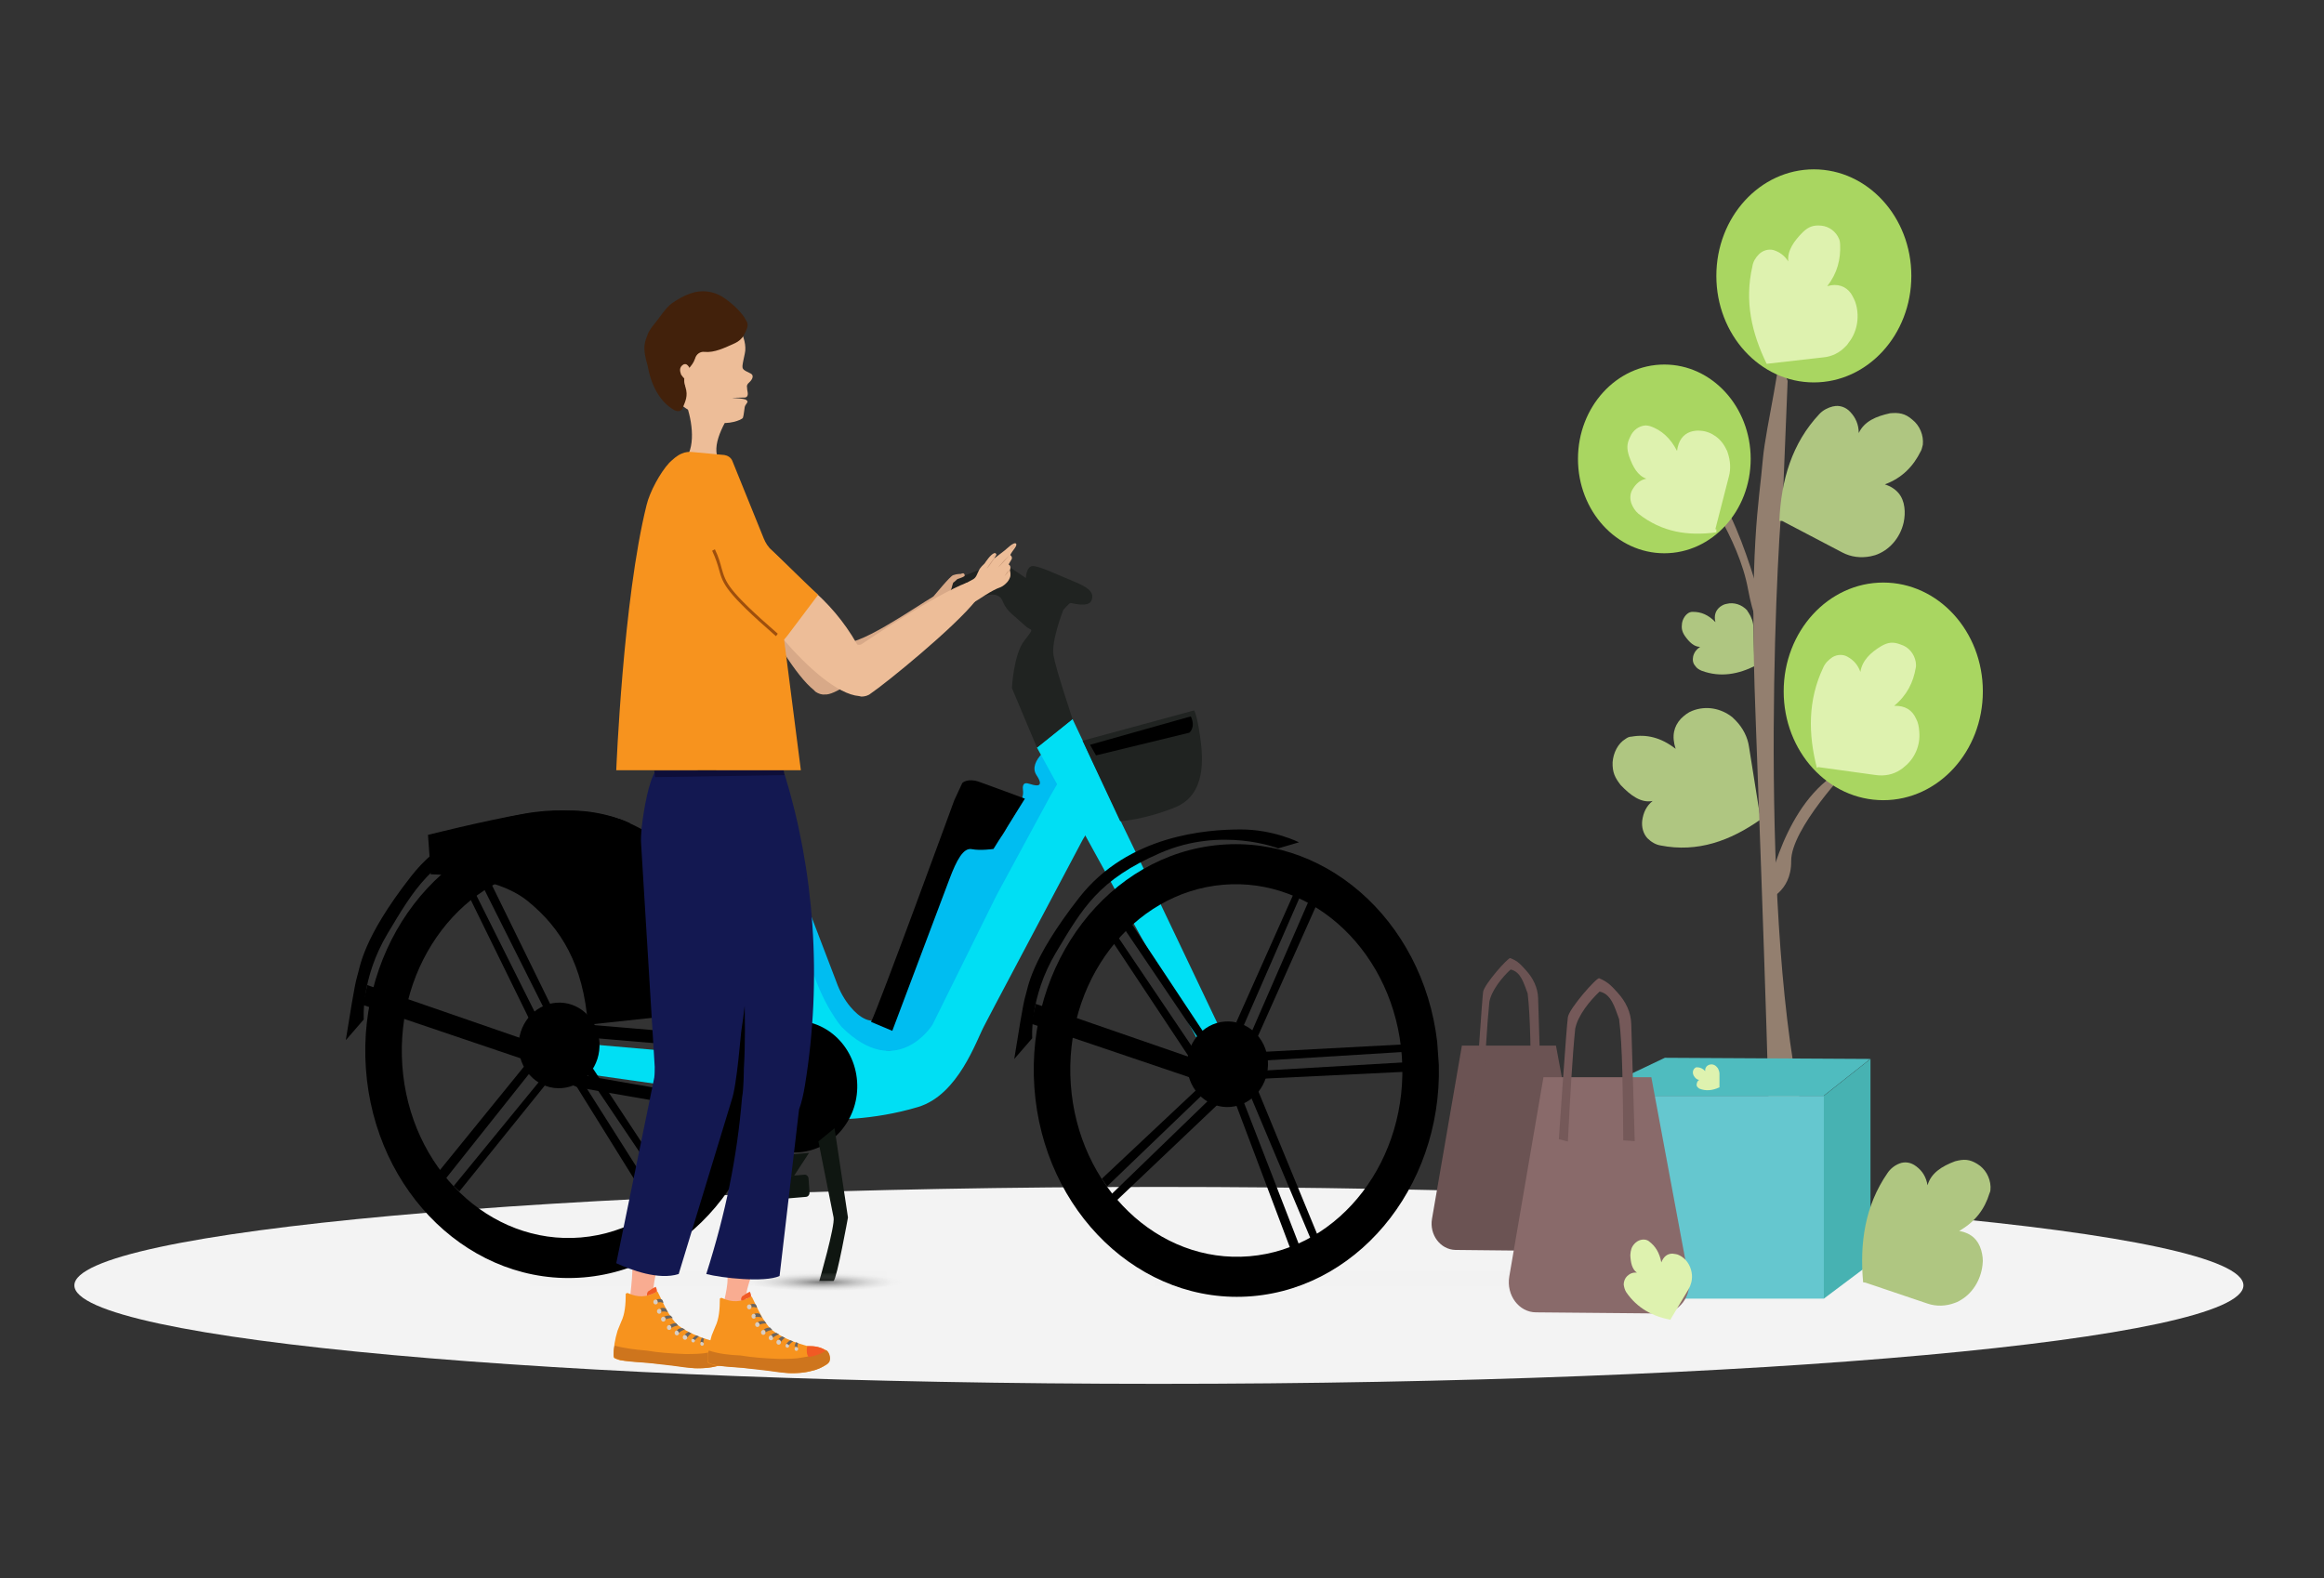 <svg width="343" height="233" viewBox="0 0 343 233" fill="none" xmlns="http://www.w3.org/2000/svg">
<rect x="0" y="0" width="343" height="233" fill="#333333" stroke="none"/>
<path d="M171.043 204.3C259.445 204.3 331.109 197.793 331.109 189.765C331.109 181.738 259.445 175.23 171.043 175.23C82.64 175.23 10.976 181.738 10.976 189.765C10.976 197.793 82.64 204.3 171.043 204.3Z" fill="#F3F3F3"/>
<path d="M130.779 187.758H78.259V189.892H130.779V187.758Z" fill="#F2F2F2"/>
<path d="M223.043 187.758H170.523V189.892H223.043V187.758Z" fill="#F2F2F2"/>
<path d="M259.794 120.664L258.149 110.328C257.944 108.811 257.224 107.463 256.197 106.396C256.042 106.227 255.837 106.059 255.683 105.89C253.987 104.542 251.777 104.149 249.773 104.935C249.156 105.16 248.591 105.609 248.077 106.115C247.049 107.238 246.69 108.643 247.306 110.552C245.148 108.867 242.99 108.362 240.78 108.755C240.471 108.755 240.215 108.867 239.906 109.092C238.776 109.766 238.108 111.17 238.005 112.519C237.953 114.035 238.364 114.822 239.187 115.889C240.677 117.462 242.219 118.585 243.915 118.248C242.99 118.979 242.527 119.99 242.373 121.169C242.27 122.124 242.527 123.079 243.144 123.753C243.709 124.315 244.377 124.708 245.097 124.821C250.544 125.888 255.374 124.146 259.897 120.945L259.794 120.664Z" fill="#AFC681"/>
<path d="M258.937 98.194L258.783 92.633C258.783 91.847 258.475 91.06 258.064 90.442C258.012 90.33 257.909 90.274 257.858 90.105C257.087 89.263 255.905 88.87 254.826 89.15C254.466 89.207 254.158 89.375 253.85 89.6C253.233 90.105 252.925 90.836 253.182 91.847C252.154 90.779 251.075 90.33 249.893 90.33C249.739 90.33 249.584 90.33 249.43 90.386C248.814 90.611 248.351 91.341 248.248 92.015C248.145 92.746 248.248 93.251 248.659 93.869C249.327 94.824 250.047 95.498 250.92 95.498C250.407 95.835 250.047 96.284 249.893 96.902C249.79 97.408 249.841 97.913 250.201 98.307C250.407 98.644 250.766 98.868 251.177 99.037C253.952 100.048 256.573 99.543 259.143 98.251L258.937 98.194Z" fill="#AFC681"/>
<path d="M263.171 72.692C263.171 72.748 263.171 72.805 263.171 72.861C262.503 76.006 259.265 132.461 265.792 163.075C265.792 163.131 265.792 163.188 265.792 163.244L267.847 176.388H261.115C261.68 176.613 260.139 133.753 259.111 105.891C258.135 80.669 259.625 74.377 260.19 67.693C260.601 63.087 263.428 51.459 262.246 52.245L263.839 56.233L263.171 72.692Z" fill="#937F6F"/>
<path d="M263.027 76.905L271.918 81.568C273.203 82.242 274.641 82.41 276.08 82.129C276.286 82.073 276.543 82.017 276.748 81.961C278.804 81.287 280.448 79.433 280.962 77.13C281.117 76.4 281.168 75.613 281.065 74.883C280.86 73.254 279.935 72.074 278.187 71.513C280.757 70.558 282.401 68.816 283.48 66.626C283.635 66.401 283.686 66.008 283.789 65.671C283.943 64.266 283.326 62.806 282.247 61.963C281.168 61.008 280.243 60.896 278.958 61.008C276.903 61.458 275.155 62.188 274.333 63.929C274.333 62.693 273.871 61.626 273.048 60.783C272.432 60.109 271.455 59.772 270.582 59.997H270.53C269.811 60.166 269.04 60.559 268.526 61.12C264.466 65.446 262.873 70.895 262.616 76.905H263.027Z" fill="#AFC681"/>
<path d="M267.706 56.457C275.653 56.457 282.095 49.415 282.095 40.729C282.095 32.042 275.653 25 267.706 25C259.759 25 253.317 32.042 253.317 40.729C253.317 49.415 259.759 56.457 267.706 56.457Z" fill="#A9D661"/>
<path d="M260.793 53.706L269.169 52.751C270.351 52.638 271.533 52.077 272.407 51.122C272.561 51.009 272.715 50.785 272.818 50.616C274.051 49.099 274.462 46.965 273.949 44.999C273.794 44.381 273.486 43.819 273.178 43.314C272.407 42.246 271.174 41.797 269.683 42.246C271.174 40.336 271.687 38.258 271.585 36.067C271.585 35.843 271.533 35.505 271.431 35.281C270.968 34.157 269.94 33.427 268.81 33.315C267.628 33.202 266.908 33.483 266.086 34.27C264.801 35.562 263.773 36.966 263.928 38.595C263.414 37.752 262.643 37.191 261.718 36.91C260.998 36.741 260.176 36.966 259.611 37.528C259.097 38.033 258.737 38.651 258.635 39.325C257.453 44.493 258.532 49.156 260.742 53.706H260.793Z" fill="#DEF2AF"/>
<path d="M261.183 93.701C261.183 93.701 256.712 74.658 252.087 71.512C247.462 68.422 250.648 71.344 250.648 71.344C250.648 71.344 256.61 79.32 257.997 87.016C259.436 94.599 261.183 93.701 261.183 93.701Z" fill="#937F6F"/>
<path d="M260.61 132.966C260.61 132.966 262.615 120.271 270.272 114.71C277.929 109.093 272.893 113.362 272.893 113.362C272.893 113.362 264.31 122.35 264.362 127.124C264.413 131.787 260.61 132.966 260.61 132.966Z" fill="#937F6F"/>
<path d="M245.639 81.68C252.678 81.68 258.384 75.443 258.384 67.749C258.384 60.056 252.678 53.818 245.639 53.818C238.601 53.818 232.895 60.056 232.895 67.749C232.895 75.443 238.601 81.68 245.639 81.68Z" fill="#A9D661"/>
<path d="M253.165 78.142L255.169 70.334C255.478 69.21 255.375 67.975 255.015 66.907C254.964 66.739 254.913 66.514 254.81 66.402C254.09 64.773 252.6 63.705 251.007 63.593C250.493 63.537 249.979 63.593 249.465 63.762C248.386 64.155 247.718 65.054 247.512 66.57C246.536 64.66 245.2 63.481 243.555 62.919C243.35 62.863 243.093 62.807 242.887 62.807C241.86 62.863 240.986 63.537 240.575 64.548C240.061 65.559 240.112 66.289 240.421 67.3C240.986 68.93 241.705 70.222 242.99 70.671C242.117 70.839 241.5 71.345 240.986 72.188C240.575 72.805 240.523 73.592 240.78 74.322C240.986 74.884 241.346 75.446 241.808 75.839C245.303 78.591 249.157 79.153 253.319 78.591V78.142H253.165Z" fill="#DEF2AF"/>
<path d="M277.952 118.135C286.069 118.135 292.649 110.942 292.649 102.07C292.649 93.197 286.069 86.004 277.952 86.004C269.834 86.004 263.254 93.197 263.254 102.07C263.254 110.942 269.834 118.135 277.952 118.135Z" fill="#A9D661"/>
<path d="M268.359 113.248L276.889 114.428C278.123 114.596 279.408 114.371 280.487 113.641C280.641 113.529 280.846 113.416 281.001 113.248C282.542 112.068 283.467 110.102 283.262 107.968C283.21 107.294 283.108 106.676 282.799 106.114C282.234 104.822 281.155 104.148 279.562 104.204C281.463 102.631 282.388 100.721 282.748 98.587C282.799 98.362 282.799 98.025 282.748 97.744C282.542 96.508 281.669 95.497 280.538 95.16C279.408 94.711 278.637 94.823 277.66 95.385C276.067 96.34 274.834 97.519 274.577 99.205C274.217 98.194 273.601 97.463 272.676 96.958C272.007 96.564 271.134 96.621 270.466 97.014C269.901 97.407 269.387 97.856 269.078 98.587C266.817 103.361 266.869 108.361 268.153 113.36L268.359 113.248Z" fill="#DEF2AF"/>
<path d="M269.203 161.781H233.898V191.722H269.203V161.781Z" fill="#65C7CF"/>
<path d="M245.718 156.164L276.038 156.333L269.151 161.781H233.898L245.718 156.164Z" fill="#4FBCBF"/>
<path d="M276.067 156.332V186.553L269.181 191.721V161.781L276.067 156.332Z" fill="#47B2B2"/>
<path d="M215.771 154.311L211.351 179.926C210.94 182.285 212.584 184.476 214.794 184.532L230.93 184.7C233.192 184.7 234.887 182.453 234.425 180.038L229.646 154.367H215.771V154.311Z" fill="#6B5353"/>
<path d="M217.761 162.176C217.761 162.176 218.737 147.571 218.891 146.447C219.045 145.324 222.591 141.335 222.9 141.448C224.082 141.897 224.493 142.459 225.264 143.301C226.291 144.425 226.959 145.829 227.011 147.346L227.473 162.4L225.983 162.288C225.932 156.165 225.88 150.042 225.469 146.672C224.904 145.211 224.493 143.47 222.951 143.133C221.718 144.256 220.125 146.222 219.816 147.908C219.457 151.39 219.148 156.952 218.891 162.344L217.761 162.176Z" fill="#6B5353"/>
<path d="M227.79 159.087L222.754 188.466C222.291 191.219 224.193 193.746 226.711 193.746L245.211 193.915C247.781 193.915 249.785 191.331 249.219 188.578L243.721 159.031H227.79V159.087Z" fill="#896A6A"/>
<path d="M230.069 168.188C230.069 168.188 231.2 151.448 231.405 150.156C231.611 148.864 235.671 144.258 236.03 144.426C237.366 144.988 237.88 145.606 238.754 146.561C239.936 147.853 240.707 149.426 240.758 151.167L241.272 168.469L239.576 168.356C239.525 161.335 239.473 154.313 238.959 150.437C238.343 148.808 237.829 146.729 236.082 146.392C234.694 147.684 232.844 149.931 232.484 151.897C232.073 155.886 231.714 162.29 231.405 168.525L230.069 168.188Z" fill="#755959"/>
<path d="M275.338 189.363L284.485 192.453C285.821 192.902 287.209 192.846 288.545 192.341C288.751 192.284 288.956 192.172 289.162 192.06C291.063 191.049 292.348 189.026 292.605 186.723C292.708 185.993 292.605 185.263 292.399 184.533C291.937 183.016 290.96 182.061 289.162 181.724C291.526 180.376 292.913 178.522 293.633 176.163C293.787 175.882 293.787 175.545 293.787 175.208C293.735 173.803 292.965 172.511 291.834 171.837C290.652 171.107 289.83 171.107 288.545 171.444C286.592 172.174 284.999 173.185 284.485 174.983C284.28 173.747 283.715 172.848 282.79 172.174C282.07 171.613 281.145 171.444 280.323 171.781C279.603 172.062 278.987 172.568 278.576 173.185C275.235 178.016 274.464 183.521 274.978 189.307L275.338 189.363Z" fill="#AFC681"/>
<path d="M246.58 194.739L249.201 190.358C249.561 189.74 249.766 189.01 249.715 188.223C249.715 188.111 249.664 187.999 249.664 187.83C249.458 186.707 248.79 185.752 247.813 185.302C247.505 185.134 247.145 185.134 246.837 185.078C246.118 185.078 245.552 185.471 245.193 186.37C244.936 184.965 244.319 183.954 243.394 183.28C243.291 183.168 243.137 183.112 242.983 183.055C242.366 182.887 241.698 183.112 241.236 183.617C240.773 184.123 240.67 184.572 240.619 185.302C240.67 186.426 240.876 187.381 241.595 187.886C241.03 187.83 240.568 187.999 240.156 188.392C239.848 188.673 239.643 189.178 239.643 189.628C239.694 190.021 239.797 190.414 240.002 190.751C241.647 193.167 243.959 194.346 246.58 194.852V194.739Z" fill="#DEF2AF"/>
<path d="M253.778 160.546V158.523C253.778 158.243 253.676 157.962 253.521 157.681C253.47 157.625 253.47 157.625 253.419 157.569C253.162 157.231 252.751 157.063 252.34 157.175C252.237 157.175 252.083 157.288 251.98 157.344C251.774 157.512 251.62 157.793 251.671 158.13C251.312 157.737 250.901 157.569 250.489 157.569C250.438 157.569 250.387 157.569 250.335 157.569C250.078 157.681 249.924 157.906 249.873 158.13C249.821 158.411 249.873 158.58 249.976 158.804C250.181 159.141 250.438 159.422 250.798 159.422C250.592 159.535 250.489 159.703 250.438 159.928C250.387 160.096 250.387 160.321 250.489 160.433C250.592 160.546 250.695 160.658 250.798 160.714C251.774 161.107 252.751 160.995 253.727 160.546H253.778Z" fill="#DEF2AF"/>
<g clip-path="url(#clip0_21707_140754)">
<path d="M108.897 125.208L109.495 124.928C111.66 123.917 114.159 125.081 114.999 127.491L122.019 147.613C122.16 148.012 122.348 148.385 122.583 148.728C123.935 150.695 128.786 157.04 133.495 154.457C138.696 151.603 147.803 128.548 147.027 130.407C147.027 130.407 155.904 112.326 155.991 112.19C157.726 109.494 160.296 116.47 161.783 119.474L161.661 119.499C162.362 120.918 160.589 122.531 159.829 123.91L146.781 148.538C146.651 148.773 145.422 151.145 145.292 151.382C144.097 153.582 141.455 161.634 135.509 163.426C128.888 165.421 122.345 165.436 120.734 165.033C119.124 164.629 116.977 165.111 115.848 160.721C114.98 157.343 109.213 139.1 106.606 130.886C105.888 128.626 106.89 126.144 108.899 125.205L108.897 125.208Z" fill="#00DFF4"/>
<path d="M112.685 122.45L114.615 121.859L123.436 144.941C123.923 146.316 124.626 147.595 125.541 148.678C126.791 150.156 128.602 151.496 130.473 150.146C133.875 147.688 139.37 130.895 139.37 130.895C139.37 130.895 141.726 124.72 142.377 124.635C143.028 124.55 143.845 124.579 145.469 124.895C147.092 125.211 148.455 122.474 148.659 122.048C148.863 121.622 151.202 118.271 150.991 116.788C150.78 115.304 151.607 115.63 151.991 115.735C152.375 115.841 154.412 116.596 152.983 114.445C151.554 112.293 155.606 109.751 155.606 109.751L156.888 112.365L157.084 113.065L157.309 113.569L155.039 117.468L147.101 132.132L137.622 151.293C137.622 151.293 132.364 159.736 124.21 151.601C124.21 151.601 121.245 148.219 119.487 141.903C117.729 135.587 112.685 122.452 112.685 122.452L112.685 122.45Z" fill="#00BDF1"/>
<path d="M193.472 132.273L184.512 152.843L185.515 153.294L194.671 132.782L193.557 132.109L193.472 132.273Z" fill="black"/>
<path d="M192.249 131.505L183.491 151.55L182.452 150.945L191.337 131.03L192.249 131.505Z" fill="black"/>
<path d="M165.728 121.889C166.229 122.804 180.065 151.889 180.065 151.889L177.053 154.032L153.042 110.365L158.288 106.136L165.728 121.889Z" fill="#00DFF4"/>
<path d="M160.636 111.202L165.328 121.237C165.328 121.237 168.795 121.069 173.424 119.196C178.052 117.322 177.575 111.914 177.118 108.698C176.661 105.482 176.245 104.879 176.245 104.879L159.779 109.352L160.636 111.202Z" fill="#202321"/>
<path d="M160.876 109.955L161.765 111.521L175.534 108.17C175.534 108.17 176.517 107.415 175.759 105.76L160.876 109.955Z" fill="black"/>
<path d="M184.826 191.36C168.391 192.749 153.963 178.933 152.664 160.561C151.365 142.188 163.68 126.112 180.115 124.723C196.55 123.334 210.978 137.15 212.277 155.523C213.576 173.896 201.261 189.971 184.826 191.36ZM180.532 130.617C167.061 131.756 156.971 144.984 158.04 160.106C159.11 175.229 170.939 186.604 184.409 185.466C197.88 184.328 207.97 171.1 206.901 155.977C205.832 140.855 194.002 129.479 180.532 130.617Z" fill="black"/>
<path d="M163.533 175.015L177.354 161.732L176.602 160.875L162.626 174.014L163.394 175.127L163.533 175.015Z" fill="black"/>
<path d="M163.841 176.501L178.961 161.867L179.761 163.026L164.567 177.462L163.841 176.501Z" fill="black"/>
<path d="M165.495 136.464L177.881 154.785L178.713 154.024L166.467 135.541L165.404 136.304L165.495 136.464Z" fill="black"/>
<path d="M164.305 137.287L176.363 155.166L175.388 155.89L163.495 137.949L164.305 137.287Z" fill="black"/>
<path d="M207.582 156.818L185.917 158.086L186.039 159.266L207.75 158.214L207.754 156.821L207.582 156.818Z" fill="black"/>
<path d="M207.608 155.275L185.634 156.624L185.618 155.334L207.549 154.168L207.608 155.275Z" fill="black"/>
<path d="M192.15 184.857L183.454 162.413L182.412 163.036L190.926 185.621L192.216 185.051L192.15 184.857Z" fill="black"/>
<path d="M193.719 183.55L184.393 161.392L185.604 160.836L194.738 183.019L193.719 183.55Z" fill="black"/>
<path d="M175.553 159.043L152.199 151.136L152.865 148.208L175.84 156.16L175.553 159.043Z" fill="black"/>
<path d="M152.35 153.28C152.35 153.28 151.888 147.254 155.855 140.619C159.823 133.984 162.15 129.883 171.249 125.924C180.349 121.966 188.652 125.25 188.652 125.25L191.716 124.354C191.716 124.354 187.946 122.44 183.074 122.454C178.202 122.468 166.548 123.213 159.28 132.516C152.013 141.818 151.719 145.911 151.358 146.977C150.997 148.043 150.099 153.86 150.099 153.86L149.693 156.342" fill="black"/>
<path d="M181.62 163.418C184.908 163.14 187.375 160.094 187.129 156.614C186.883 153.135 184.017 150.539 180.729 150.817C177.441 151.095 174.975 154.141 175.221 157.621C175.467 161.1 178.332 163.696 181.62 163.418Z" fill="black"/>
<path d="M63.238 124.212L63.582 129.085C63.582 129.085 72.939 129.012 77.875 133.019C82.811 137.025 86.101 142.437 86.767 151.281L109.571 148.835L112.984 148.458C112.984 148.458 109.565 128.564 92.025 121.133C92.025 121.133 85.844 118.606 77.425 120.118C70.839 121.301 63.169 123.258 63.169 123.258L63.236 124.21L63.238 124.212Z" fill="black"/>
<path d="M115.228 165.561C114.77 165.6 114.301 165.58 113.835 165.499L85.866 160.637C83.435 160.216 81.75 158.262 81.856 155.995L81.873 155.632C81.988 153.214 84.147 151.306 86.792 151.286C86.96 151.284 87.127 151.291 87.292 151.305L115.226 153.673C117.768 153.888 119.694 155.813 119.709 158.15L119.727 161.005C119.735 162.207 119.24 163.339 118.332 164.195C117.494 164.984 116.392 165.458 115.226 165.557L115.228 165.561ZM86.512 153.201C84.944 153.333 83.667 154.421 83.605 155.731L83.588 156.095C83.528 157.351 84.623 158.498 86.137 158.761L114.106 163.623C115.26 163.824 116.419 163.499 117.205 162.76C117.719 162.274 118.002 161.657 117.998 161.024L117.98 158.169C117.971 156.85 116.705 155.71 115.096 155.573L87.162 153.205C87.045 153.196 86.925 153.191 86.805 153.191C86.707 153.19 86.609 153.197 86.513 153.205L86.512 153.201Z" fill="black"/>
<path d="M86.129 154.085L111.224 156.27L110.315 161.926L84.606 158.28L86.129 154.085Z" fill="#00DFF4"/>
<path d="M86.165 188.585C69.73 189.974 55.302 176.158 54.003 157.785C52.704 139.413 65.019 123.337 81.454 121.948C97.889 120.559 112.317 134.375 113.616 152.747C114.915 171.12 102.6 187.196 86.165 188.585ZM81.871 127.842C68.4 128.98 58.31 142.208 59.379 157.331C60.448 172.453 72.278 183.829 85.748 182.691C99.219 181.552 109.309 168.324 108.24 153.202C107.17 138.079 95.341 126.704 81.871 127.842Z" fill="black"/>
<path d="M65.868 173.904L79.169 157.166L78.224 156.37L64.733 172.983L65.732 174.048L65.868 173.904Z" fill="black"/>
<path d="M66.956 175.105L80.302 158.794L81.614 158.765L67.796 175.898L66.956 175.105Z" fill="black"/>
<path d="M70.978 130.315L80.996 150.301L81.913 149.669L72.055 129.546L70.906 130.145L70.978 130.315Z" fill="black"/>
<path d="M69.696 130.956L79.444 150.453L78.389 151.027L68.813 131.492L69.696 130.956Z" fill="black"/>
<path d="M97.074 177.217L85.552 159.032L84.712 159.785L96.587 178.886L97.656 178.133L97.074 177.217Z" fill="black"/>
<path d="M99.07 177.038L86.168 157.897L87.147 157.183L99.745 176.318L99.07 177.038Z" fill="black"/>
<path d="M76.894 156.265L53.538 148.356L54.204 145.431L77.181 153.382L76.894 156.265Z" fill="black"/>
<path d="M53.689 150.504C53.689 150.504 53.227 144.478 57.194 137.843C61.162 131.208 63.489 127.106 72.588 123.148C81.688 119.19 89.991 122.474 89.991 122.474L93.055 121.577C93.055 121.577 89.285 119.664 84.413 119.678C79.54 119.691 67.943 120.066 60.674 129.369C53.405 138.672 53.148 142.842 52.699 144.203C52.346 145.273 51.44 151.086 51.44 151.086L51.034 153.568" fill="black"/>
<path d="M82.959 160.641C86.247 160.363 88.714 157.317 88.468 153.837C88.222 150.357 85.356 147.762 82.068 148.04C78.78 148.318 76.314 151.364 76.56 154.843C76.806 158.323 79.671 160.918 82.959 160.641Z" fill="black"/>
<path d="M118.023 170.112C123.083 169.684 126.878 164.996 126.499 159.64C126.121 154.284 121.711 150.288 116.651 150.716C111.591 151.144 107.796 155.832 108.175 161.188C108.553 166.544 112.962 170.539 118.023 170.112Z" fill="black"/>
<path d="M106.397 129.653L103.638 119.946C103.638 119.946 105.049 119.274 106.459 119.159C107.868 119.044 110.946 118.805 111.477 118.803C112.008 118.8 113.056 118.637 113.478 119.381C113.899 120.125 115.821 125.231 115.821 125.231L106.395 129.655L106.397 129.653Z" fill="black"/>
<path d="M115.89 125.198C115.89 125.198 113.915 119.252 112.943 118.895C111.972 118.539 105.661 119.271 105.661 119.271C105.661 119.271 111.525 119.487 112.791 122.203L114.215 125.983L115.888 125.198L115.89 125.198Z" fill="#0F1611"/>
<path d="M104.908 119.491L102.008 110.738L104.729 110.508L107.4 119.28L104.908 119.491Z" fill="#0F1611"/>
<path d="M92.093 105.572C92.093 105.572 94.124 111.179 94.402 111.319C94.681 111.458 114.957 109.569 114.957 109.569C114.957 109.569 117.333 107.196 113.94 106.71C110.546 106.223 92.181 104.756 92.181 104.756L91.758 104.711L92.093 105.57L92.093 105.572Z" fill="#0F1611"/>
<path d="M120.79 168.514C120.79 168.514 122.788 178.506 123.03 179.741C123.272 180.976 120.917 189.112 120.917 189.112C120.917 189.112 121.569 189.112 123.03 189.112C123.523 188.756 125.152 179.741 125.152 179.741L123.17 166.558L120.791 168.514L120.79 168.514Z" fill="#0F1611"/>
<path d="M118.734 173.424L110.674 174.105C110.367 174.131 110.138 174.425 110.162 174.761L110.307 176.817C110.331 177.153 110.599 177.405 110.905 177.379L118.965 176.698C119.272 176.672 119.501 176.378 119.477 176.042L119.332 173.986C119.308 173.65 119.04 173.398 118.734 173.424Z" fill="#0F1611"/>
<path d="M116.995 170.412L114.537 173.779L117.217 173.553L119.403 170.209L116.995 170.412Z" fill="#0F1611"/>
<path d="M153.042 110.363L149.352 101.588C149.352 101.588 149.583 96.626 151.184 94.576C152.785 92.527 152.216 93.214 151.419 92.483C150.931 92.037 149.959 91.183 149.278 90.589C148.784 90.156 148.379 89.617 148.09 88.999L147.846 88.48C147.846 88.48 147.413 87.481 145.623 87.872C143.833 88.262 141.381 88.847 141.381 88.847C141.381 88.847 142.815 86.072 141.269 85.929C139.323 85.749 147.896 82.979 147.896 82.979L151.408 85.333C151.408 85.333 151.457 83.654 152.377 83.576C153.296 83.498 156.121 84.873 158.31 85.766C160.5 86.659 161.53 87.347 161.126 88.578C160.723 89.808 158.211 89.004 157.994 89.022C157.777 89.04 156.923 90.07 156.923 90.07C156.923 90.07 155.12 94.646 155.488 96.768C155.856 98.891 158.305 106.157 158.305 106.157L153.046 110.367L153.042 110.363Z" fill="#202321"/>
<path d="M140.884 88.986C141.704 88.917 142.317 88.132 142.253 87.234C142.19 86.335 141.474 85.663 140.654 85.732C139.835 85.801 139.222 86.586 139.285 87.485C139.349 88.383 140.065 89.056 140.884 88.986Z" fill="#202321"/>
<path d="M115.465 133.533C115.212 133.639 115.083 133.951 115.18 134.229C115.277 134.506 115.963 134.973 115.963 134.973C115.963 134.973 116.197 134.126 116.1 133.848C116.003 133.57 115.72 133.427 115.465 133.533ZM115.703 134.22C115.611 134.258 115.509 134.207 115.475 134.106C115.441 134.005 115.487 133.893 115.579 133.856C115.671 133.819 115.773 133.869 115.807 133.97C115.841 134.071 115.795 134.183 115.703 134.22Z" fill="white"/>
<path d="M114.182 139.776L113.618 138.14C113.599 138.11 113.585 138.075 113.56 138.049C113.53 138.02 113.492 138 113.453 137.991C113.41 137.982 113.365 137.979 113.321 137.981C113.308 137.982 113.294 137.983 113.281 137.984C113.269 137.985 113.258 137.99 113.248 137.993C113.248 137.993 113.248 137.993 113.247 137.993C113.237 137.998 113.226 138.001 113.215 138.004L112.194 138.427L112.463 139.209L113.083 138.954L113.141 139.124C113.082 139.223 113.009 139.305 112.923 139.374C112.837 139.44 112.744 139.49 112.646 139.522C112.546 139.554 112.444 139.567 112.338 139.561C112.231 139.553 112.126 139.526 112.026 139.475C111.914 139.419 111.818 139.342 111.736 139.247C111.654 139.151 111.594 139.043 111.553 138.926C111.512 138.809 111.493 138.686 111.496 138.554C111.498 138.423 111.526 138.295 111.575 138.173C111.626 138.05 111.694 137.944 111.782 137.856C111.871 137.769 111.969 137.703 112.076 137.658C112.182 137.613 112.295 137.593 112.415 137.593C112.535 137.596 112.649 137.624 112.763 137.68L113.076 136.917C112.868 136.814 112.653 136.76 112.433 136.755C112.214 136.751 112.005 136.792 111.806 136.872C111.607 136.952 111.426 137.078 111.264 137.24C111.101 137.402 110.974 137.597 110.88 137.827C110.786 138.055 110.737 138.29 110.735 138.532C110.733 138.771 110.768 139.001 110.846 139.221C110.923 139.441 111.031 139.637 111.177 139.816C111.323 139.994 111.501 140.133 111.709 140.236C111.917 140.34 112.132 140.393 112.352 140.398C112.571 140.403 112.78 140.362 112.98 140.282C113.06 140.247 113.14 140.207 113.218 140.16C113.296 140.111 113.369 140.056 113.436 139.993L113.465 140.075L114.18 139.78L114.182 139.776Z" fill="white"/>
<path d="M114.679 135.688C114.891 135.6 115.108 135.561 115.326 135.574C115.545 135.585 115.749 135.64 115.942 135.734C116.134 135.828 116.307 135.961 116.459 136.135C116.612 136.308 116.728 136.51 116.809 136.745C116.889 136.979 116.925 137.215 116.915 137.456C116.905 137.696 116.855 137.92 116.768 138.131C116.68 138.342 116.558 138.53 116.4 138.698C116.244 138.865 116.058 138.993 115.846 139.081C115.634 139.169 115.417 139.209 115.199 139.195C114.98 139.184 114.776 139.129 114.585 139.035C114.393 138.939 114.221 138.806 114.07 138.634C113.917 138.461 113.802 138.259 113.72 138.024C113.638 137.79 113.604 137.553 113.614 137.313C113.624 137.073 113.672 136.849 113.757 136.638C113.843 136.428 113.965 136.24 114.121 136.074C114.277 135.906 114.463 135.778 114.675 135.69L114.679 135.688ZM115.582 138.299C115.697 138.251 115.796 138.183 115.882 138.093C115.967 138.004 116.033 137.903 116.079 137.787C116.127 137.673 116.153 137.55 116.158 137.422C116.162 137.293 116.143 137.165 116.1 137.04C116.056 136.914 115.994 136.803 115.912 136.71C115.83 136.618 115.738 136.545 115.632 136.493C115.528 136.44 115.416 136.411 115.3 136.406C115.181 136.401 115.065 136.422 114.951 136.47C114.836 136.517 114.737 136.585 114.652 136.675C114.568 136.765 114.501 136.866 114.456 136.982C114.408 137.096 114.382 137.219 114.377 137.346C114.373 137.476 114.391 137.603 114.435 137.729C114.479 137.854 114.541 137.965 114.623 138.058C114.704 138.151 114.796 138.223 114.903 138.276C115.007 138.328 115.119 138.357 115.235 138.362C115.353 138.369 115.47 138.346 115.584 138.299L115.582 138.299Z" fill="white"/>
<path d="M113.426 141.394C113.38 141.387 113.347 141.38 113.327 141.369C113.295 141.352 113.274 141.327 113.262 141.292C113.249 141.257 113.251 141.221 113.264 141.186C113.278 141.151 113.302 141.128 113.333 141.113C113.365 141.098 113.398 141.099 113.426 141.116C113.454 141.13 113.475 141.152 113.484 141.18L113.452 141.217C113.439 141.19 113.424 141.173 113.406 141.164C113.388 141.155 113.371 141.154 113.351 141.164C113.33 141.174 113.316 141.188 113.307 141.208C113.299 141.23 113.297 141.251 113.306 141.273C113.316 141.296 113.328 141.312 113.348 141.32C113.36 141.326 113.382 141.332 113.415 141.34C113.465 141.348 113.505 141.358 113.529 141.37C113.568 141.39 113.594 141.422 113.61 141.465C113.627 141.508 113.624 141.552 113.608 141.596C113.59 141.639 113.561 141.669 113.522 141.685C113.483 141.701 113.442 141.7 113.402 141.68C113.363 141.661 113.338 141.633 113.325 141.594L113.365 141.563C113.377 141.596 113.396 141.618 113.422 141.632C113.45 141.645 113.477 141.647 113.505 141.636C113.533 141.625 113.553 141.604 113.564 141.574C113.577 141.543 113.577 141.514 113.567 141.483C113.557 141.452 113.539 141.431 113.511 141.418C113.497 141.411 113.469 141.403 113.428 141.394L113.426 141.394Z" fill="white"/>
<path d="M113.487 140.683L113.532 140.664L113.658 141.032C113.683 140.975 113.721 140.938 113.775 140.914C113.833 140.89 113.887 140.89 113.937 140.915C113.987 140.94 114.023 140.982 114.045 141.043L114.169 141.405L114.124 141.424L114 141.066C113.983 141.021 113.956 140.987 113.914 140.968C113.872 140.948 113.832 140.947 113.79 140.963C113.749 140.98 113.719 141.012 113.7 141.056C113.692 141.075 113.688 141.095 113.685 141.114L113.833 141.543L113.788 141.562L113.485 140.683L113.487 140.683Z" fill="white"/>
<path d="M114.848 141.122L114.803 141.14L114.764 141.032C114.76 141.049 114.755 141.064 114.749 141.079C114.716 141.16 114.66 141.218 114.586 141.247C114.511 141.277 114.436 141.277 114.362 141.239C114.288 141.203 114.238 141.142 114.209 141.06C114.18 140.978 114.182 140.896 114.216 140.813C114.249 140.732 114.305 140.676 114.38 140.645C114.454 140.613 114.529 140.615 114.603 140.653C114.617 140.661 114.631 140.67 114.643 140.677L114.617 140.602L114.662 140.583L114.848 141.122ZM114.721 140.903L114.687 140.804C114.663 140.76 114.627 140.725 114.582 140.704C114.52 140.673 114.458 140.672 114.397 140.696C114.335 140.72 114.288 140.768 114.262 140.836C114.234 140.904 114.233 140.971 114.257 141.039C114.281 141.106 114.323 141.158 114.385 141.186C114.447 141.217 114.508 141.218 114.57 141.192C114.632 141.165 114.678 141.119 114.704 141.052C114.726 141.001 114.732 140.95 114.722 140.898L114.721 140.903Z" fill="white"/>
<path d="M114.816 140.521L114.861 140.502L114.895 140.601C114.899 140.581 114.906 140.564 114.912 140.544C114.937 140.485 114.968 140.445 115.009 140.426L115.028 140.48C115 140.492 114.978 140.522 114.958 140.568C114.931 140.631 114.928 140.697 114.948 140.762L115.045 141.041L115 141.06L114.814 140.521L114.816 140.521Z" fill="white"/>
<path d="M115.128 140.19C115.14 140.195 115.149 140.205 115.154 140.219C115.159 140.234 115.158 140.247 115.153 140.26C115.148 140.273 115.139 140.282 115.126 140.287C115.113 140.293 115.101 140.292 115.089 140.286C115.077 140.281 115.069 140.271 115.064 140.257C115.059 140.242 115.06 140.229 115.065 140.216C115.07 140.203 115.079 140.194 115.092 140.189C115.105 140.183 115.117 140.185 115.128 140.19ZM115.18 140.372L115.367 140.912L115.322 140.93L115.135 140.39L115.18 140.372Z" fill="white"/>
<path d="M115.425 140.405L115.57 140.823L115.526 140.842L115.339 140.303L115.384 140.284L115.396 140.319C115.423 140.258 115.462 140.217 115.516 140.193C115.574 140.169 115.628 140.169 115.678 140.194C115.728 140.22 115.763 140.261 115.785 140.322L115.908 140.683L115.864 140.701L115.74 140.345C115.724 140.3 115.696 140.267 115.655 140.247C115.613 140.227 115.572 140.226 115.531 140.243C115.49 140.259 115.46 140.291 115.442 140.334C115.432 140.358 115.426 140.382 115.425 140.405Z" fill="white"/>
<path d="M116.51 140.314C116.505 140.33 116.5 140.345 116.494 140.36C116.461 140.441 116.405 140.499 116.33 140.528C116.255 140.558 116.18 140.558 116.106 140.52C116.032 140.484 115.981 140.422 115.952 140.34C115.923 140.258 115.925 140.176 115.96 140.094C115.993 140.013 116.049 139.958 116.124 139.926C116.198 139.895 116.274 139.897 116.348 139.933C116.362 139.94 116.376 139.949 116.388 139.957L116.361 139.881L116.406 139.862L116.552 140.281C116.579 140.361 116.577 140.442 116.545 140.521C116.513 140.602 116.457 140.657 116.382 140.689C116.307 140.72 116.232 140.718 116.158 140.68C116.142 140.673 116.128 140.664 116.115 140.654L116.157 140.617C116.157 140.617 116.171 140.626 116.179 140.63C116.241 140.661 116.303 140.662 116.365 140.637C116.427 140.613 116.471 140.565 116.5 140.499C116.524 140.438 116.529 140.376 116.512 140.314L116.51 140.314ZM116.432 140.084C116.407 140.04 116.372 140.007 116.326 139.985C116.264 139.955 116.203 139.953 116.141 139.978C116.079 140.002 116.032 140.05 116.006 140.118C115.978 140.186 115.977 140.254 116.001 140.321C116.025 140.389 116.067 140.441 116.129 140.469C116.191 140.5 116.253 140.501 116.315 140.477C116.377 140.452 116.423 140.404 116.45 140.336C116.469 140.288 116.475 140.237 116.47 140.187L116.433 140.082L116.432 140.084Z" fill="white"/>
<path d="M128.558 150.865C129.525 149.108 140.849 118.128 140.849 118.128C140.849 118.128 141.969 115.721 142.016 115.617C142.063 115.514 142.907 114.864 144.473 115.41C146.04 115.955 151.265 117.908 151.265 117.908L146.629 125.333C146.629 125.333 144.687 125.616 143.433 125.364C142.179 125.112 141.184 126.989 140.143 129.748C139.102 132.506 131.695 152.186 131.695 152.186" fill="black"/>
<ellipse opacity="0.5" cx="121.569" cy="189.112" rx="11.727" ry="1.425" fill="url(#paint0_radial_21707_140754)"/>
</g>
<path d="M141.803 84.73C141.803 84.73 142.021 84.622 142.17 84.637C142.318 84.652 142.476 84.928 142.315 85.075C142.153 85.222 141.294 85.494 141.294 85.494C141.294 85.494 140.775 85.996 140.684 86.019C140.649 86.081 140.484 86.651 140.436 86.874C140.389 87.098 139.496 88.54 139.427 88.664C139.357 88.787 138.661 90.021 138.434 89.868C138.206 89.714 137.279 88.578 137.671 88.161C138.063 87.744 140.188 85.089 140.681 84.91C141.266 84.709 141.803 84.73 141.803 84.73Z" fill="#D8A988"/>
<path d="M106.559 75.001C105.45 77.66 114.912 97.768 120.124 101.88C120.181 101.918 120.26 102.056 120.374 102.133C120.772 102.401 121.296 102.585 121.719 102.529C124.54 102.814 135.14 92.928 138.561 89.784L137.707 88.1C135.386 89.432 125.785 96.158 124.289 94.638C124.289 94.638 122.907 95.492 122.897 95.23C119.879 83.059 109.731 79.461 108.388 76L106.559 75.001Z" fill="#D8A988"/>
<path d="M93.224 186.128C93.624 187.433 92.823 192.145 92.823 193.739C93.758 195.117 96.028 194.029 96.295 192.579C96.295 192.434 96.429 192.362 96.429 192.072C96.162 191.13 96.696 187.723 97.43 185.838L93.224 186.128Z" fill="#F9AC91"/>
<path d="M107.313 188.232C107.647 189.537 106.645 192.726 106.445 194.249C107.313 195.698 109.65 194.683 109.918 193.234C109.984 193.089 110.051 193.016 110.118 192.726C109.784 191.711 110.518 188.957 111.453 187.145L107.313 188.232Z" fill="#F9AC91"/>
<path d="M107.18 114.291H115.794C120.134 128.354 121.403 144.374 118.799 160.25C118.598 161.482 118.331 162.714 117.931 163.802L115.059 188.376C112.856 189.39 106.445 188.666 104.241 188.086C107.113 179.024 108.782 170.906 109.517 162.062C109.784 160.684 109.784 157.785 109.784 157.785C110.652 144.157 107.781 117.698 107.18 114.291Z" fill="#131851"/>
<path d="M100.169 188.087C97.231 189.029 93.157 187.507 90.954 186.492L96.563 159.091C96.629 158.584 96.629 158.004 96.629 157.496L94.626 124.658C94.559 123.933 94.626 123.064 94.693 122.266C95.027 119.367 95.761 115.235 96.763 113.857H108.048C111.254 130.168 110.719 144.013 109.451 151.915C109.317 152.567 108.783 160.178 107.982 162.426L100.169 188.087Z" fill="#131851"/>
<path d="M115.794 114.438L96.696 114.728L96.563 113.785L115.661 113.713L115.794 114.438Z" fill="#0E0E38"/>
<path d="M101.372 59.926L107.983 60.578C106.113 63.84 104.644 66.74 106.781 68.987L100.504 68.407C102.641 66.885 102.374 62.97 101.372 59.926Z" fill="#EDBD98"/>
<path d="M107.982 46.514C107.982 46.514 110.519 49.848 109.918 52.24C109.851 52.603 109.785 52.893 109.718 53.183C109.451 54.56 109.451 54.487 110.786 55.14C111.454 55.502 110.853 56.227 110.519 56.517C110.319 56.662 110.185 56.952 110.252 57.17C110.252 57.46 110.319 57.75 110.319 57.75C110.319 57.822 110.586 58.692 109.851 58.692C106.179 58.764 109.25 58.692 110.052 58.982C110.052 58.982 110.386 59.199 110.319 59.344C110.252 59.562 109.985 59.779 109.918 60.069C109.851 60.359 109.785 61.302 109.651 61.664C109.517 62.026 107.314 62.751 106.045 62.316C105.043 62.099 103.708 61.736 103.174 61.664C102.973 61.664 102.706 61.157 102.573 61.012C102.306 60.794 101.571 60.577 101.037 60.142C99.902 59.417 100.903 58.982 100.97 58.474C101.037 58.039 101.17 57.097 101.037 56.807C100.903 56.59 99.968 55.357 99.768 54.85C99.501 53.98 99.968 52.675 100.302 52.168C100.636 51.66 101.437 51.443 101.905 51.878C102.306 52.168 102.773 52.168 102.973 51.805C103.174 51.37 105.644 48.036 106.112 47.673C106.312 47.456 107.982 46.514 107.982 46.514Z" fill="#EDBD98"/>
<path d="M110.253 48.47C110.12 48.833 109.986 49.123 109.786 49.485C109.519 49.993 108.985 50.428 108.517 50.645C106.914 51.37 105.445 52.095 103.976 51.95C103.375 51.877 102.774 52.24 102.574 52.965C102.374 53.545 102.04 53.98 101.639 54.415C101.038 55.067 100.771 56.154 101.172 57.169C101.572 58.474 101.172 59.199 100.704 60.359C100.437 60.721 100.103 60.794 99.569 60.576C97.365 59.344 96.097 56.879 95.562 53.907C94.761 51.225 95.162 50.5 95.629 49.268C95.763 48.905 96.03 48.615 96.23 48.253C97.299 47.021 98.167 45.498 99.168 44.773C100.036 44.194 100.838 43.686 101.906 43.324C103.509 42.744 105.245 42.961 106.647 43.831C108.183 44.846 109.585 46.223 110.12 47.311C110.387 47.673 110.387 48.108 110.253 48.47Z" fill="#42210B"/>
<path d="M92.689 190.914C94.091 191.566 95.493 191.566 96.896 190.696C96.963 190.624 97.029 190.696 97.096 190.769C97.897 192.363 98.699 194.393 100.034 195.625C101.37 196.64 103.039 197.365 104.842 197.873C105.043 197.945 105.31 198.017 105.51 198.017C106.445 198.017 107.113 198.163 107.714 198.452C107.78 198.525 107.914 198.525 107.981 198.597C108.381 198.815 108.515 199.25 108.582 199.83C108.582 200.192 108.448 200.482 108.181 200.7C106.712 201.642 104.842 202.077 102.505 202.004L98.231 201.425L91.554 200.845L90.752 200.555C90.619 200.482 90.552 200.41 90.552 200.192C90.552 198.96 90.752 197.728 91.153 196.423C91.287 196.06 91.554 195.48 91.687 195.118C92.221 194.031 92.355 192.581 92.355 190.986C92.555 190.914 92.622 190.841 92.689 190.914Z" fill="#F7931E"/>
<path d="M90.754 198.666C90.62 198.666 90.487 200.044 90.62 200.333C90.754 200.696 92.022 200.841 92.223 200.913C93.291 201.058 94.426 201.131 95.561 201.203L99.368 201.638C100.436 201.783 101.705 202.001 102.974 202.001C104.042 202.001 104.977 201.928 105.979 201.638C106.78 201.493 107.515 201.131 108.316 200.551C108.383 200.478 108.45 200.406 108.516 200.333C108.717 199.899 108.65 199.029 108.049 198.594C107.181 199.029 105.979 199.464 104.576 199.681C103.508 199.899 102.306 199.899 101.104 199.899C99.101 199.826 97.097 199.681 95.428 199.391C93.692 199.246 92.022 199.029 90.754 198.666Z" fill="#CE751D"/>
<path d="M105.31 198.017C105.177 198.67 105.244 199.25 105.511 199.612C106.512 199.467 107.314 199.177 108.048 198.67C107.314 198.162 106.379 197.945 105.31 198.017Z" fill="#F15A24"/>
<path d="M96.762 192.58C96.947 192.58 97.096 192.418 97.096 192.218C97.096 192.018 96.947 191.855 96.762 191.855C96.578 191.855 96.428 192.018 96.428 192.218C96.428 192.418 96.578 192.58 96.762 192.58Z" fill="#D8CDC3"/>
<path d="M97.296 193.955C97.48 193.955 97.63 193.793 97.63 193.593C97.63 193.393 97.48 193.23 97.296 193.23C97.112 193.23 96.962 193.393 96.962 193.593C96.962 193.793 97.112 193.955 97.296 193.955Z" fill="#D8CDC3"/>
<path d="M97.897 195.116C98.081 195.116 98.231 194.953 98.231 194.753C98.231 194.553 98.081 194.391 97.897 194.391C97.712 194.391 97.563 194.553 97.563 194.753C97.563 194.953 97.712 195.116 97.897 195.116Z" fill="#D8CDC3"/>
<path d="M98.766 196.352C98.95 196.352 99.1 196.19 99.1 195.989C99.1 195.789 98.95 195.627 98.766 195.627C98.582 195.627 98.432 195.789 98.432 195.989C98.432 196.19 98.582 196.352 98.766 196.352Z" fill="#D8CDC3"/>
<path d="M99.901 197.147C100.085 197.147 100.235 196.984 100.235 196.784C100.235 196.584 100.085 196.422 99.901 196.422C99.717 196.422 99.567 196.584 99.567 196.784C99.567 196.984 99.717 197.147 99.901 197.147Z" fill="#D8CDC3"/>
<path d="M101.102 197.799C101.287 197.799 101.436 197.637 101.436 197.437C101.436 197.236 101.287 197.074 101.102 197.074C100.918 197.074 100.769 197.236 100.769 197.437C100.769 197.637 100.918 197.799 101.102 197.799Z" fill="#D8CDC3"/>
<path d="M102.478 198.123C102.591 198.021 102.606 197.838 102.511 197.715C102.416 197.593 102.248 197.576 102.135 197.679C102.022 197.782 102.007 197.965 102.102 198.087C102.197 198.21 102.365 198.226 102.478 198.123Z" fill="#D8CDC3"/>
<path d="M103.856 198.534C103.929 198.395 103.883 198.218 103.755 198.14C103.627 198.061 103.464 198.11 103.392 198.25C103.319 198.389 103.364 198.566 103.493 198.644C103.621 198.723 103.784 198.674 103.856 198.534Z" fill="#D8CDC3"/>
<path d="M97.43 193.158C97.698 193.086 98.031 193.013 98.299 193.231C98.365 193.376 98.499 193.593 98.566 193.738C98.299 193.593 97.764 193.593 97.564 193.666C97.698 193.521 97.631 193.303 97.43 193.158Z" fill="#686461"/>
<path d="M98.033 194.392C98.234 194.247 98.701 194.175 99.035 194.247C99.102 194.392 99.235 194.465 99.302 194.61C98.968 194.537 98.501 194.682 98.3 194.755C98.3 194.61 98.234 194.465 98.033 194.392Z" fill="#686461"/>
<path d="M98.836 195.626C99.036 195.481 99.437 195.336 99.771 195.336C99.904 195.481 99.971 195.553 100.105 195.698C99.771 195.698 99.236 195.916 99.103 196.061C99.103 195.843 99.036 195.626 98.836 195.626Z" fill="#686461"/>
<path d="M99.901 196.425C100.034 196.207 100.368 196.062 100.702 196.062C100.835 196.135 100.969 196.207 101.103 196.28C100.769 196.352 100.301 196.642 100.168 196.787C100.168 196.715 100.168 196.497 99.901 196.425Z" fill="#686461"/>
<path d="M101.036 197.076C101.236 196.858 101.436 196.713 101.637 196.641C101.77 196.713 101.837 196.786 102.037 196.858C101.77 197.003 101.57 197.293 101.436 197.438C101.37 197.221 101.303 197.076 101.036 197.076Z" fill="#686461"/>
<path d="M102.17 197.656C102.37 197.438 102.571 197.221 102.771 197.148C102.905 197.221 102.971 197.221 103.172 197.293C102.905 197.438 102.638 197.801 102.504 197.873C102.571 197.801 102.437 197.656 102.17 197.656Z" fill="#686461"/>
<path d="M103.372 198.162C103.438 197.8 103.505 197.727 103.572 197.51C103.705 197.51 103.905 197.655 103.905 197.655C103.772 197.945 103.838 198.09 103.771 198.307C103.771 198.162 103.572 198.017 103.372 198.162Z" fill="#686461"/>
<path d="M96.897 191.853C97.164 191.781 97.364 191.708 97.698 191.853C97.832 191.998 97.898 192.216 97.898 192.361C97.564 192.216 97.364 192.216 97.097 192.288C97.097 192.071 97.03 191.926 96.897 191.853Z" fill="#686461"/>
<path d="M95.496 191.276C95.496 191.203 95.496 191.058 95.496 190.986C95.562 190.768 95.629 190.623 95.829 190.551C96.097 190.333 96.364 190.188 96.764 189.971C96.898 190.188 96.965 190.406 96.965 190.696C96.698 190.841 96.43 190.986 96.163 191.058C95.963 191.131 95.763 191.203 95.496 191.276Z" fill="#F15A24"/>
<path d="M106.577 191.636C107.98 192.289 109.382 192.289 110.784 191.419C110.851 191.346 110.918 191.419 110.985 191.491C111.786 193.086 112.587 195.116 113.923 196.348C115.258 197.363 116.928 198.088 118.731 198.595C118.931 198.668 119.198 198.74 119.399 198.74C120.333 198.74 121.001 198.885 121.602 199.175C121.669 199.248 121.803 199.248 121.869 199.32C122.27 199.538 122.404 199.972 122.47 200.552C122.47 200.915 122.337 201.205 122.07 201.422C120.601 202.365 118.731 202.8 116.394 202.727L112.12 202.147L105.442 201.567L104.641 201.277C104.507 201.205 104.441 201.132 104.441 200.915C104.441 199.683 104.641 198.45 105.042 197.145C105.175 196.783 105.442 196.203 105.576 195.841C106.11 194.753 106.244 193.303 106.244 191.709C106.377 191.636 106.444 191.564 106.577 191.636Z" fill="#F7931E"/>
<path d="M104.642 199.389C104.509 199.389 104.375 200.766 104.509 201.056C104.642 201.419 105.911 201.564 106.111 201.636C107.18 201.781 108.315 201.854 109.45 201.926L113.256 202.361C114.325 202.506 115.594 202.723 116.862 202.723C117.931 202.723 118.866 202.651 119.867 202.361C120.669 202.216 121.403 201.854 122.204 201.274C122.271 201.201 122.338 201.129 122.405 201.056C122.605 200.621 122.538 199.751 121.937 199.316C121.069 199.751 119.867 200.186 118.465 200.404C117.396 200.621 116.195 200.621 114.993 200.621C112.989 200.549 110.986 200.404 109.316 200.114C107.514 200.041 105.911 199.824 104.642 199.389Z" fill="#CE751D"/>
<path d="M119.132 198.742C118.998 199.395 119.065 199.974 119.332 200.337C120.334 200.192 121.135 199.902 121.87 199.395C121.202 198.887 120.267 198.67 119.132 198.742Z" fill="#F15A24"/>
<path d="M110.583 193.303C110.768 193.303 110.917 193.141 110.917 192.941C110.917 192.74 110.768 192.578 110.583 192.578C110.399 192.578 110.249 192.74 110.249 192.941C110.249 193.141 110.399 193.303 110.583 193.303Z" fill="#D8CDC3"/>
<path d="M111.249 194.682C111.434 194.682 111.583 194.52 111.583 194.319C111.583 194.119 111.434 193.957 111.249 193.957C111.065 193.957 110.915 194.119 110.915 194.319C110.915 194.52 111.065 194.682 111.249 194.682Z" fill="#D8CDC3"/>
<path d="M111.785 195.912C111.97 195.912 112.119 195.75 112.119 195.55C112.119 195.35 111.97 195.188 111.785 195.188C111.601 195.188 111.451 195.35 111.451 195.55C111.451 195.75 111.601 195.912 111.785 195.912Z" fill="#D8CDC3"/>
<path d="M112.653 197.074C112.837 197.074 112.987 196.912 112.987 196.712C112.987 196.512 112.837 196.35 112.653 196.35C112.469 196.35 112.319 196.512 112.319 196.712C112.319 196.912 112.469 197.074 112.653 197.074Z" fill="#D8CDC3"/>
<path d="M113.79 197.871C113.974 197.871 114.123 197.709 114.123 197.509C114.123 197.309 113.974 197.146 113.79 197.146C113.605 197.146 113.456 197.309 113.456 197.509C113.456 197.709 113.605 197.871 113.79 197.871Z" fill="#D8CDC3"/>
<path d="M114.926 198.522C115.111 198.522 115.26 198.359 115.26 198.159C115.26 197.959 115.111 197.797 114.926 197.797C114.742 197.797 114.592 197.959 114.592 198.159C114.592 198.359 114.742 198.522 114.926 198.522Z" fill="#D8CDC3"/>
<path d="M116.375 198.903C116.488 198.8 116.502 198.617 116.408 198.495C116.313 198.372 116.145 198.356 116.032 198.458C115.919 198.561 115.904 198.744 115.999 198.867C116.093 198.989 116.262 199.005 116.375 198.903Z" fill="#D8CDC3"/>
<path d="M117.77 199.292C117.842 199.153 117.797 198.976 117.669 198.897C117.541 198.819 117.378 198.868 117.305 199.007C117.233 199.147 117.278 199.323 117.406 199.402C117.535 199.481 117.697 199.431 117.77 199.292Z" fill="#D8CDC3"/>
<path d="M111.319 193.955C111.586 193.883 111.92 193.81 112.187 194.028C112.254 194.173 112.387 194.39 112.454 194.535C112.187 194.39 111.653 194.39 111.452 194.463C111.586 194.173 111.519 194.028 111.319 193.955Z" fill="#686461"/>
<path d="M111.853 195.187C112.053 195.042 112.521 194.97 112.854 195.042C112.921 195.187 113.055 195.26 113.121 195.405C112.788 195.332 112.32 195.477 112.12 195.55C112.12 195.405 112.053 195.26 111.853 195.187Z" fill="#686461"/>
<path d="M112.72 196.276C112.92 196.131 113.321 195.986 113.655 195.986C113.789 196.131 113.855 196.204 113.989 196.349C113.655 196.349 113.121 196.566 112.987 196.711C113.054 196.566 112.92 196.276 112.72 196.276Z" fill="#686461"/>
<path d="M113.79 197.148C113.923 196.93 114.257 196.785 114.591 196.785C114.725 196.858 114.858 196.93 114.992 197.003C114.658 197.075 114.19 197.365 114.057 197.51C114.057 197.365 114.057 197.148 113.79 197.148Z" fill="#686461"/>
<path d="M114.857 197.726C115.057 197.509 115.257 197.364 115.458 197.291C115.591 197.364 115.658 197.436 115.858 197.509C115.591 197.653 115.391 197.943 115.257 198.088C115.257 198.016 115.191 197.726 114.857 197.726Z" fill="#686461"/>
<path d="M116.059 198.378C116.259 198.161 116.459 197.944 116.66 197.871C116.793 197.944 116.86 197.944 117.06 198.016C116.793 198.161 116.526 198.524 116.393 198.596C116.393 198.596 116.259 198.378 116.059 198.378Z" fill="#686461"/>
<path d="M117.262 198.811C117.329 198.448 117.395 198.376 117.462 198.158C117.595 198.158 117.795 198.303 117.795 198.303C117.662 198.593 117.729 198.738 117.662 198.956C117.595 198.883 117.462 198.666 117.262 198.811Z" fill="#686461"/>
<path d="M110.718 192.578C110.985 192.505 111.186 192.433 111.52 192.578C111.653 192.723 111.72 192.94 111.72 193.085C111.386 192.94 111.186 192.94 110.919 193.013C110.986 192.795 110.919 192.65 110.718 192.578Z" fill="#686461"/>
<path d="M109.384 191.998C109.384 191.926 109.384 191.781 109.384 191.708C109.451 191.491 109.518 191.346 109.718 191.273C109.985 191.056 110.252 190.911 110.653 190.693C110.786 190.911 110.853 191.128 110.853 191.418C110.586 191.563 110.319 191.708 110.052 191.781C109.852 191.926 109.651 191.998 109.384 191.998Z" fill="#F15A24"/>
<path d="M108.717 83.919C109.051 86.818 120.403 102.259 126.813 102.766C126.88 102.766 127.014 102.838 127.147 102.838C127.615 102.838 128.149 102.694 128.483 102.404C130.753 100.881 140.903 92.618 144.042 88.63L142.706 86.021C137.898 87.833 127.08 95.155 127.08 95.155C127.08 95.155 126.546 95.3 126.479 95.082C122.606 88.268 117.064 84.499 111.455 81.164L108.717 83.919Z" fill="#EDBD98"/>
<path d="M143.642 85.513C144.11 85.223 144.177 84.788 144.444 84.281C144.644 83.773 145.178 83.338 145.312 83.193C145.512 82.903 146.18 81.888 146.714 81.671C146.914 81.599 147.048 81.743 147.048 81.888L146.714 82.468L148.317 81.236C148.517 81.091 149.719 79.859 149.986 80.294C150.12 80.584 149.519 81.236 149.385 81.454C149.051 81.961 149.118 81.961 149.118 81.961C149.118 81.961 149.452 82.178 149.318 82.541C149.118 82.903 148.851 83.338 148.851 83.338C148.851 83.338 149.318 83.483 149.051 84.208C149.051 84.208 149.185 84.57 149.118 85.078C149.051 85.368 148.851 85.73 148.651 85.948C148.384 86.238 148.05 86.528 147.716 86.673C146.247 87.18 144.517 88.5 143.603 89L142.173 86.31L143.642 85.513Z" fill="#EDBD98"/>
<path d="M146.777 82.398C146.777 82.47 146.51 82.76 146.243 83.195C145.976 83.63 145.642 83.92 145.642 83.92C145.642 83.848 145.909 83.558 146.176 83.123C146.51 82.688 146.71 82.326 146.777 82.398Z" fill="#C99877"/>
<path d="M148.978 81.965C148.978 81.965 148.644 82.4 148.176 82.907C147.709 83.415 147.308 83.777 147.308 83.777C147.308 83.777 147.642 83.342 148.109 82.835C148.644 82.327 148.978 81.965 148.978 81.965Z" fill="#C99877"/>
<path d="M148.982 84.135C148.982 84.135 148.848 84.352 148.648 84.642C148.447 84.86 148.247 85.077 148.247 85.077C148.247 85.077 148.381 84.86 148.581 84.57C148.781 84.28 148.982 84.135 148.982 84.135Z" fill="#C99877"/>
<path d="M118.199 113.711H90.954C90.954 113.711 91.955 88.485 95.427 74.567C95.895 72.61 97.431 69.783 98.766 68.333C99.301 67.826 99.902 67.246 100.636 66.956C101.104 66.738 101.705 66.666 102.239 66.738L106.913 67.173C107.381 67.246 107.915 67.535 108.115 68.115L112.723 79.496C112.99 80.149 113.391 80.801 113.925 81.236L120.736 87.833L116.262 93.777L115.728 94.429" fill="#F7931E"/>
<path d="M114.525 93.922C107.046 87.398 106.712 86.239 106.111 84.064C105.911 83.339 105.644 82.469 105.109 81.309L105.51 81.092C106.111 82.324 106.311 83.194 106.512 83.919C107.113 86.021 107.38 87.109 114.792 93.56L114.525 93.922Z" fill="#9E4F0D"/>
<path d="M101.772 54.342C101.638 54.052 101.438 53.834 101.237 53.762C101.104 53.762 101.037 53.762 100.97 53.762C100.369 54.052 100.236 54.559 100.503 55.212C100.503 55.212 100.503 55.212 100.503 55.284C100.97 55.936 101.171 56.081 101.705 56.371L101.772 54.342Z" fill="#ECBC97"/>
<path d="M146.846 82.181C146.913 82.108 146.98 82.036 146.98 81.963C146.98 81.963 146.98 81.818 146.913 81.818C146.846 81.818 146.713 81.818 146.647 81.891C146.58 81.963 146.447 82.108 146.447 82.108L146.647 82.326C146.713 82.398 146.713 82.398 146.713 82.398C146.713 82.253 146.78 82.181 146.846 82.181Z" fill="#E5B28F"/>
<path d="M149.45 81.092L149.784 80.729C149.784 80.657 149.851 80.222 149.45 80.439L149.05 80.802C149.05 80.802 149.116 81.019 149.183 81.092C149.25 81.164 149.383 81.164 149.383 81.164C149.45 81.164 149.45 81.164 149.45 81.092Z" fill="#E5B28F"/>
<defs>
<radialGradient id="paint0_radial_21707_140754" cx="0" cy="0" r="1" gradientUnits="userSpaceOnUse" gradientTransform="translate(121.442 189.293) rotate(90) scale(1.425 11.727)">
<stop/>
<stop offset="1" stop-color="#D9D9D9" stop-opacity="0"/>
</radialGradient>
<clipPath id="clip0_21707_140754">
<rect width="160.719" height="111.119" fill="white" transform="matrix(0.996 -0.084 0.071 0.998 46.648 91.533)"/>
</clipPath>
</defs>
</svg>
